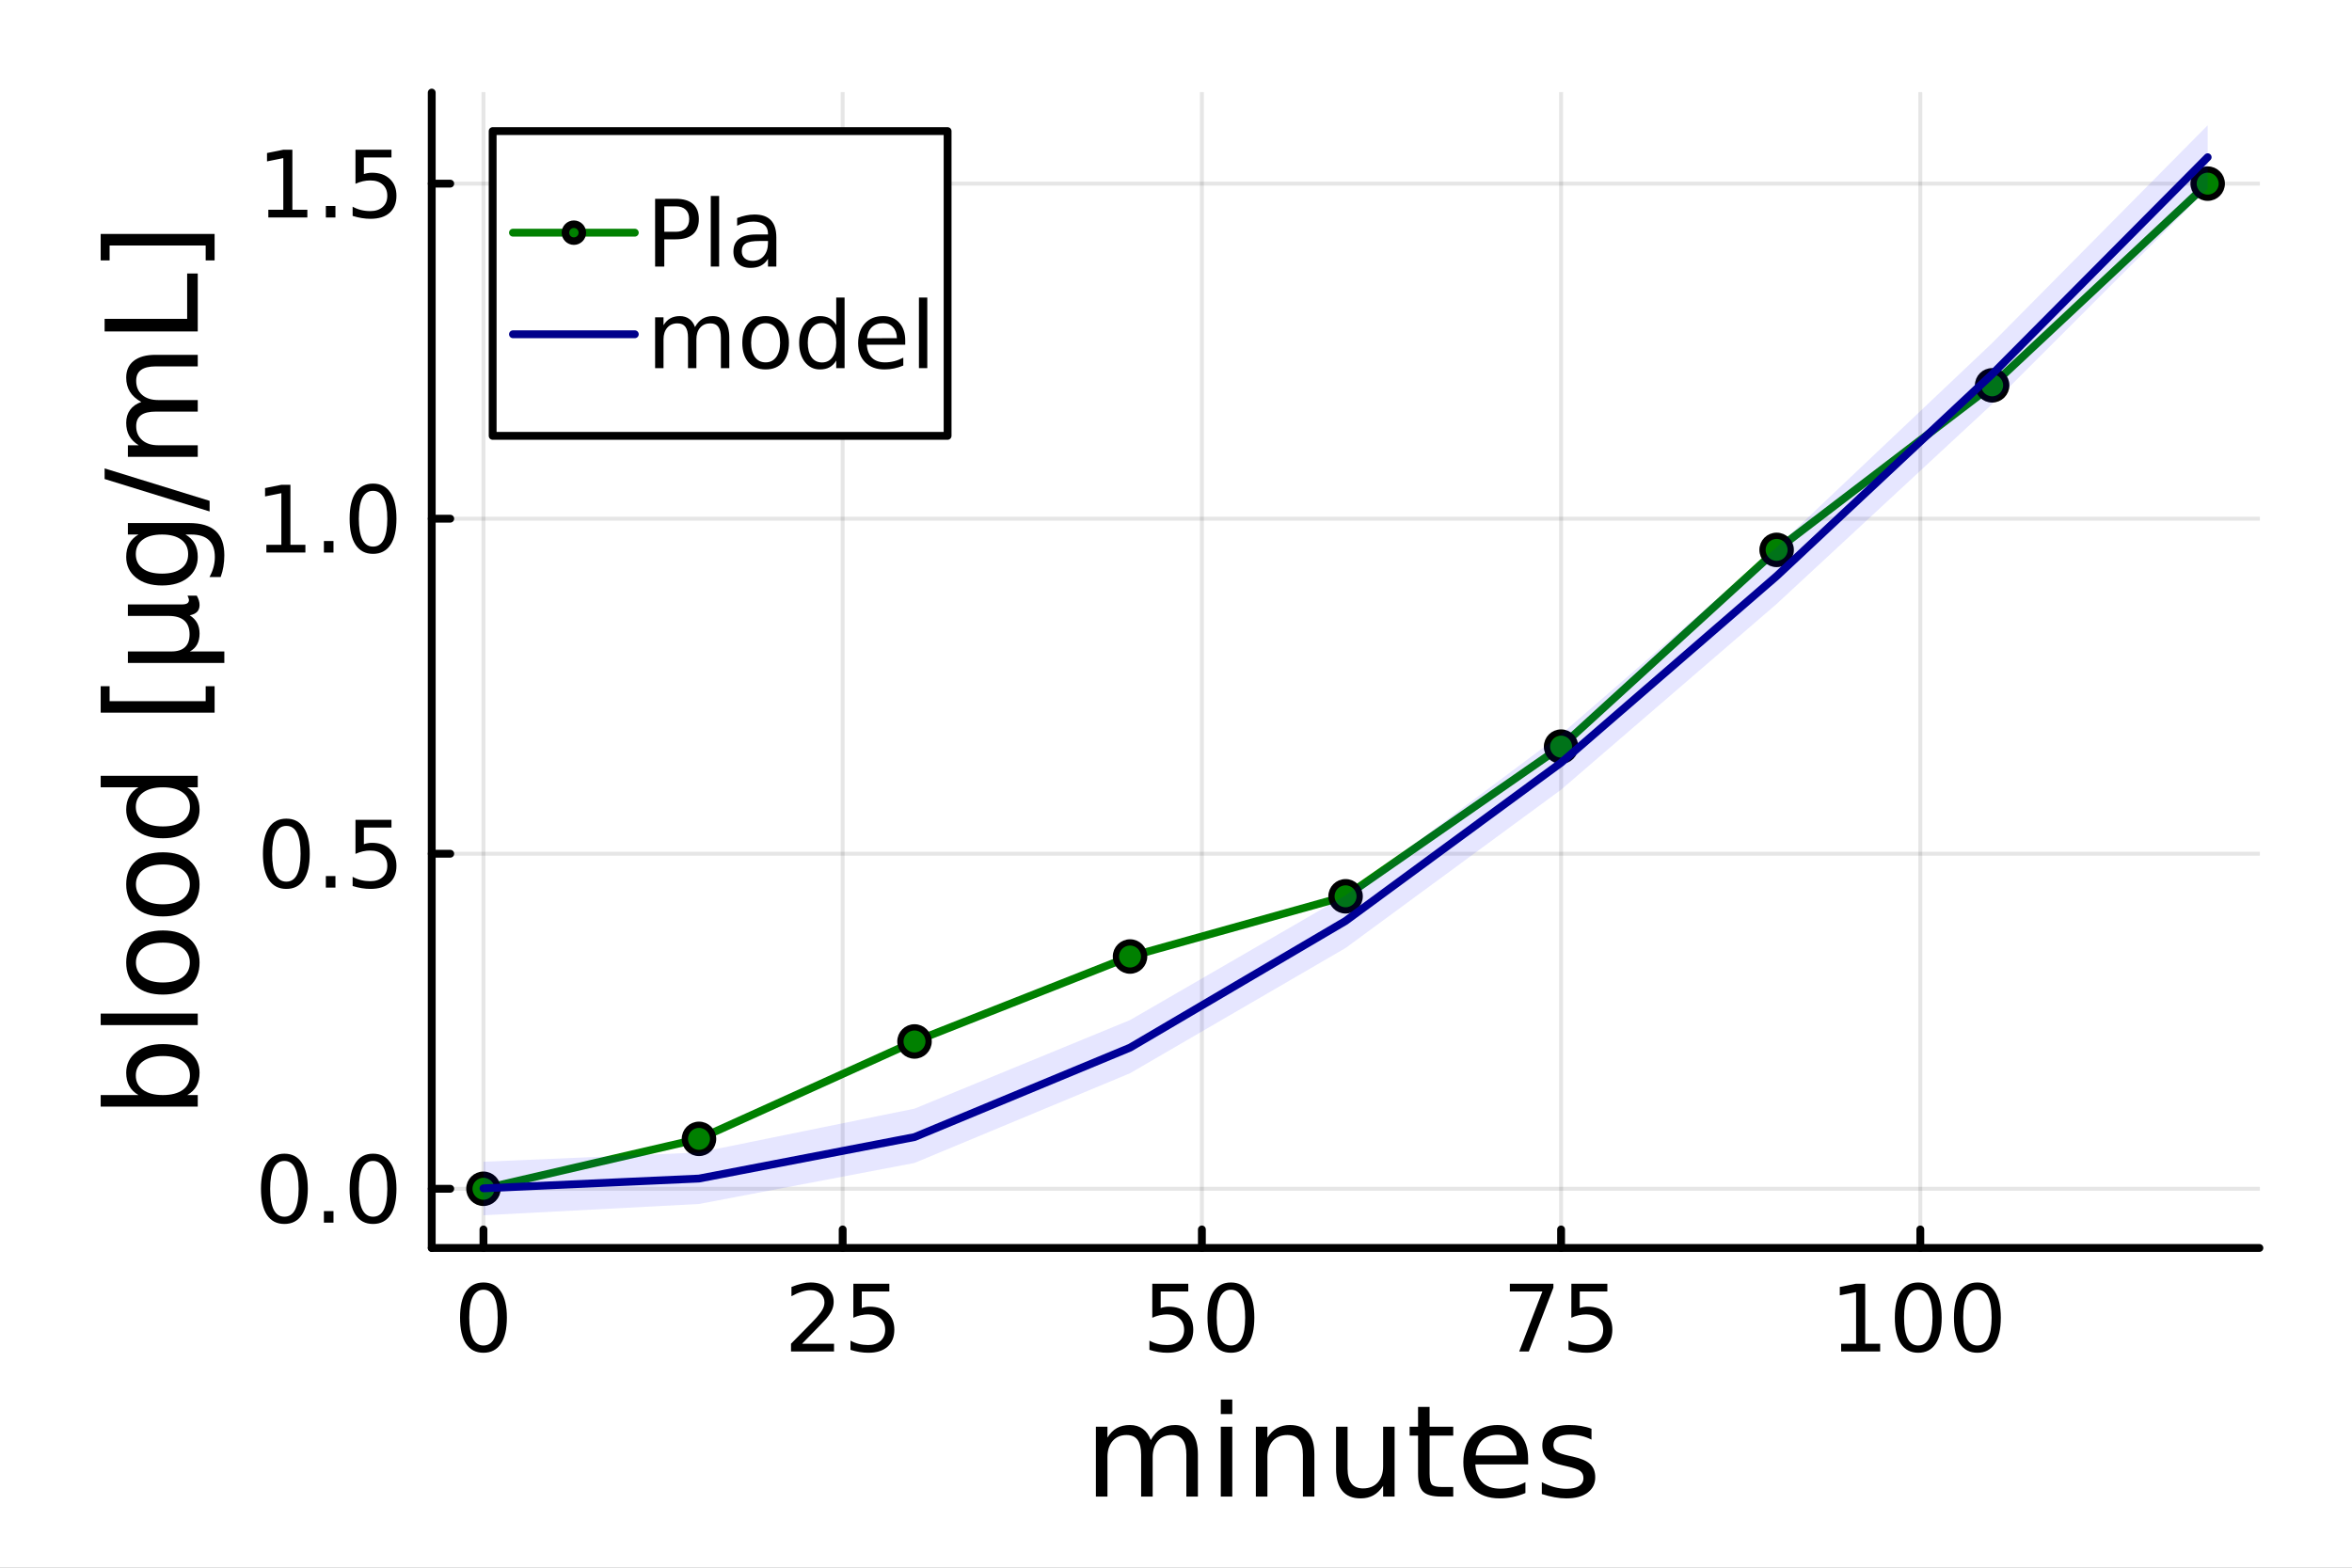 <?xml version="1.0" encoding="utf-8"?>
<svg xmlns="http://www.w3.org/2000/svg" xmlns:xlink="http://www.w3.org/1999/xlink" width="600" height="400" viewBox="0 0 2400 1600">
<rect x="0" y="0" width="2400" height="1600" fill="#808080" stroke="none"/>
<defs>
  <clipPath id="clip630">
    <rect x="0" y="0" width="2400" height="1600"/>
  </clipPath>
</defs>
<path clip-path="url(#clip630)" d="M0 1600 L2400 1600 L2400 0 L0 0  Z" fill="#ffffff" fill-rule="evenodd" fill-opacity="1"/>
<defs>
  <clipPath id="clip631">
    <rect x="480" y="0" width="1681" height="1600"/>
  </clipPath>
</defs>
<path clip-path="url(#clip630)" d="M440.544 1273.7 L2305.51 1273.7 L2305.51 94.488 L440.544 94.488  Z" fill="#ffffff" fill-rule="evenodd" fill-opacity="1"/>
<defs>
  <clipPath id="clip632">
    <rect x="440" y="94" width="1866" height="1180"/>
  </clipPath>
</defs>
<polyline clip-path="url(#clip632)" style="stroke:#000000; stroke-linecap:round; stroke-linejoin:round; stroke-width:4; stroke-opacity:0.1; fill:none" points="493.326,1273.7 493.326,94.488 "/>
<polyline clip-path="url(#clip632)" style="stroke:#000000; stroke-linecap:round; stroke-linejoin:round; stroke-width:4; stroke-opacity:0.1; fill:none" points="859.869,1273.7 859.869,94.488 "/>
<polyline clip-path="url(#clip632)" style="stroke:#000000; stroke-linecap:round; stroke-linejoin:round; stroke-width:4; stroke-opacity:0.1; fill:none" points="1226.41,1273.7 1226.41,94.488 "/>
<polyline clip-path="url(#clip632)" style="stroke:#000000; stroke-linecap:round; stroke-linejoin:round; stroke-width:4; stroke-opacity:0.1; fill:none" points="1592.95,1273.7 1592.95,94.488 "/>
<polyline clip-path="url(#clip632)" style="stroke:#000000; stroke-linecap:round; stroke-linejoin:round; stroke-width:4; stroke-opacity:0.1; fill:none" points="1959.5,1273.7 1959.5,94.488 "/>
<polyline clip-path="url(#clip630)" style="stroke:#000000; stroke-linecap:round; stroke-linejoin:round; stroke-width:8; stroke-opacity:1; fill:none" points="440.544,1273.7 2305.51,1273.7 "/>
<polyline clip-path="url(#clip630)" style="stroke:#000000; stroke-linecap:round; stroke-linejoin:round; stroke-width:8; stroke-opacity:1; fill:none" points="493.326,1273.7 493.326,1254.8 "/>
<polyline clip-path="url(#clip630)" style="stroke:#000000; stroke-linecap:round; stroke-linejoin:round; stroke-width:8; stroke-opacity:1; fill:none" points="859.869,1273.7 859.869,1254.8 "/>
<polyline clip-path="url(#clip630)" style="stroke:#000000; stroke-linecap:round; stroke-linejoin:round; stroke-width:8; stroke-opacity:1; fill:none" points="1226.41,1273.7 1226.41,1254.8 "/>
<polyline clip-path="url(#clip630)" style="stroke:#000000; stroke-linecap:round; stroke-linejoin:round; stroke-width:8; stroke-opacity:1; fill:none" points="1592.95,1273.7 1592.95,1254.8 "/>
<polyline clip-path="url(#clip630)" style="stroke:#000000; stroke-linecap:round; stroke-linejoin:round; stroke-width:8; stroke-opacity:1; fill:none" points="1959.5,1273.7 1959.5,1254.8 "/>
<path clip-path="url(#clip630)" d="M493.326 1316.33 Q486.104 1316.33 482.447 1323.46 Q478.836 1330.55 478.836 1344.81 Q478.836 1359.02 482.447 1366.15 Q486.104 1373.23 493.326 1373.23 Q500.595 1373.23 504.206 1366.15 Q507.863 1359.02 507.863 1344.81 Q507.863 1330.55 504.206 1323.46 Q500.595 1316.33 493.326 1316.33 M493.326 1308.93 Q504.947 1308.93 511.058 1318.14 Q517.215 1327.31 517.215 1344.81 Q517.215 1362.26 511.058 1371.47 Q504.947 1380.64 493.326 1380.64 Q481.706 1380.64 475.549 1371.47 Q469.438 1362.26 469.438 1344.81 Q469.438 1327.31 475.549 1318.14 Q481.706 1308.93 493.326 1308.93 Z" fill="#000000" fill-rule="nonzero" fill-opacity="1" /><path clip-path="url(#clip630)" d="M818.411 1371.43 L851.049 1371.43 L851.049 1379.3 L807.161 1379.3 L807.161 1371.43 Q812.485 1365.92 821.651 1356.66 Q830.864 1347.35 833.225 1344.67 Q837.716 1339.62 839.475 1336.15 Q841.281 1332.63 841.281 1329.25 Q841.281 1323.74 837.392 1320.27 Q833.549 1316.8 827.346 1316.8 Q822.948 1316.8 818.04 1318.32 Q813.179 1319.85 807.624 1322.95 L807.624 1313.51 Q813.272 1311.24 818.179 1310.08 Q823.087 1308.93 827.161 1308.93 Q837.901 1308.93 844.29 1314.3 Q850.679 1319.67 850.679 1328.65 Q850.679 1332.91 849.059 1336.75 Q847.485 1340.55 843.272 1345.73 Q842.114 1347.07 835.911 1353.51 Q829.707 1359.9 818.411 1371.43 Z" fill="#000000" fill-rule="nonzero" fill-opacity="1" /><path clip-path="url(#clip630)" d="M870.771 1310.18 L907.484 1310.18 L907.484 1318.05 L879.336 1318.05 L879.336 1334.99 Q881.373 1334.3 883.41 1333.97 Q885.447 1333.6 887.484 1333.6 Q899.058 1333.6 905.818 1339.94 Q912.577 1346.29 912.577 1357.12 Q912.577 1368.28 905.632 1374.48 Q898.688 1380.64 886.049 1380.64 Q881.697 1380.64 877.16 1379.9 Q872.67 1379.16 867.855 1377.68 L867.855 1368.28 Q872.021 1370.55 876.466 1371.66 Q880.91 1372.77 885.864 1372.77 Q893.873 1372.77 898.549 1368.56 Q903.225 1364.34 903.225 1357.12 Q903.225 1349.9 898.549 1345.68 Q893.873 1341.47 885.864 1341.47 Q882.114 1341.47 878.364 1342.31 Q874.66 1343.14 870.771 1344.9 L870.771 1310.18 Z" fill="#000000" fill-rule="nonzero" fill-opacity="1" /><path clip-path="url(#clip630)" d="M1175.81 1310.18 L1212.52 1310.18 L1212.52 1318.05 L1184.37 1318.05 L1184.37 1334.99 Q1186.41 1334.3 1188.45 1333.97 Q1190.49 1333.6 1192.52 1333.6 Q1204.1 1333.6 1210.86 1339.94 Q1217.61 1346.29 1217.61 1357.12 Q1217.61 1368.28 1210.67 1374.48 Q1203.73 1380.64 1191.09 1380.64 Q1186.74 1380.64 1182.2 1379.9 Q1177.71 1379.16 1172.89 1377.68 L1172.89 1368.28 Q1177.06 1370.55 1181.5 1371.66 Q1185.95 1372.77 1190.9 1372.77 Q1198.91 1372.77 1203.59 1368.56 Q1208.26 1364.34 1208.26 1357.12 Q1208.26 1349.9 1203.59 1345.68 Q1198.91 1341.47 1190.9 1341.47 Q1187.15 1341.47 1183.4 1342.31 Q1179.7 1343.14 1175.81 1344.9 L1175.81 1310.18 Z" fill="#000000" fill-rule="nonzero" fill-opacity="1" /><path clip-path="url(#clip630)" d="M1256.04 1316.33 Q1248.82 1316.33 1245.16 1323.46 Q1241.55 1330.55 1241.55 1344.81 Q1241.55 1359.02 1245.16 1366.15 Q1248.82 1373.23 1256.04 1373.23 Q1263.31 1373.23 1266.92 1366.15 Q1270.58 1359.02 1270.58 1344.81 Q1270.58 1330.55 1266.92 1323.46 Q1263.31 1316.33 1256.04 1316.33 M1256.04 1308.93 Q1267.66 1308.93 1273.77 1318.14 Q1279.93 1327.31 1279.93 1344.81 Q1279.93 1362.26 1273.77 1371.47 Q1267.66 1380.64 1256.04 1380.64 Q1244.42 1380.64 1238.26 1371.47 Q1232.15 1362.26 1232.15 1344.81 Q1232.15 1327.31 1238.26 1318.14 Q1244.42 1308.93 1256.04 1308.93 Z" fill="#000000" fill-rule="nonzero" fill-opacity="1" /><path clip-path="url(#clip630)" d="M1540.66 1310.18 L1585.11 1310.18 L1585.11 1314.16 L1560.01 1379.3 L1550.25 1379.3 L1573.86 1318.05 L1540.66 1318.05 L1540.66 1310.18 Z" fill="#000000" fill-rule="nonzero" fill-opacity="1" /><path clip-path="url(#clip630)" d="M1603.44 1310.18 L1640.15 1310.18 L1640.15 1318.05 L1612 1318.05 L1612 1334.99 Q1614.04 1334.3 1616.08 1333.97 Q1618.12 1333.6 1620.15 1333.6 Q1631.73 1333.6 1638.49 1339.94 Q1645.24 1346.29 1645.24 1357.12 Q1645.24 1368.28 1638.3 1374.48 Q1631.36 1380.64 1618.72 1380.64 Q1614.37 1380.64 1609.83 1379.9 Q1605.34 1379.16 1600.52 1377.68 L1600.52 1368.28 Q1604.69 1370.55 1609.13 1371.66 Q1613.58 1372.77 1618.53 1372.77 Q1626.54 1372.77 1631.22 1368.56 Q1635.89 1364.34 1635.89 1357.12 Q1635.89 1349.9 1631.22 1345.68 Q1626.54 1341.47 1618.53 1341.47 Q1614.78 1341.47 1611.03 1342.31 Q1607.33 1343.14 1603.44 1344.9 L1603.44 1310.18 Z" fill="#000000" fill-rule="nonzero" fill-opacity="1" /><path clip-path="url(#clip630)" d="M1878.71 1371.43 L1893.99 1371.43 L1893.99 1318.69 L1877.37 1322.03 L1877.37 1313.51 L1893.89 1310.18 L1903.25 1310.18 L1903.25 1371.43 L1918.52 1371.43 L1918.52 1379.3 L1878.71 1379.3 L1878.71 1371.43 Z" fill="#000000" fill-rule="nonzero" fill-opacity="1" /><path clip-path="url(#clip630)" d="M1957.41 1316.33 Q1950.19 1316.33 1946.53 1323.46 Q1942.92 1330.55 1942.92 1344.81 Q1942.92 1359.02 1946.53 1366.15 Q1950.19 1373.23 1957.41 1373.23 Q1964.68 1373.23 1968.29 1366.15 Q1971.95 1359.02 1971.95 1344.81 Q1971.95 1330.55 1968.29 1323.46 Q1964.68 1316.33 1957.41 1316.33 M1957.41 1308.93 Q1969.03 1308.93 1975.14 1318.14 Q1981.3 1327.31 1981.3 1344.81 Q1981.3 1362.26 1975.14 1371.47 Q1969.03 1380.64 1957.41 1380.64 Q1945.79 1380.64 1939.63 1371.47 Q1933.52 1362.26 1933.52 1344.81 Q1933.52 1327.31 1939.63 1318.14 Q1945.79 1308.93 1957.41 1308.93 Z" fill="#000000" fill-rule="nonzero" fill-opacity="1" /><path clip-path="url(#clip630)" d="M2017.74 1316.33 Q2010.51 1316.33 2006.86 1323.46 Q2003.25 1330.55 2003.25 1344.81 Q2003.25 1359.02 2006.86 1366.15 Q2010.51 1373.23 2017.74 1373.23 Q2025 1373.23 2028.62 1366.15 Q2032.27 1359.02 2032.27 1344.81 Q2032.27 1330.55 2028.62 1323.46 Q2025 1316.33 2017.74 1316.33 M2017.74 1308.93 Q2029.36 1308.93 2035.47 1318.14 Q2041.63 1327.31 2041.63 1344.81 Q2041.63 1362.26 2035.47 1371.47 Q2029.36 1380.64 2017.74 1380.64 Q2006.12 1380.64 1999.96 1371.47 Q1993.85 1362.26 1993.85 1344.81 Q1993.85 1327.31 1999.96 1318.14 Q2006.12 1308.93 2017.74 1308.93 Z" fill="#000000" fill-rule="nonzero" fill-opacity="1" /><path clip-path="url(#clip630)" d="M1174.23 1469.81 Q1178.62 1461.92 1184.73 1458.16 Q1190.84 1454.41 1199.12 1454.41 Q1210.26 1454.41 1216.3 1462.24 Q1222.35 1470.01 1222.35 1484.39 L1222.35 1527.42 L1210.58 1527.42 L1210.58 1484.77 Q1210.58 1474.52 1206.95 1469.56 Q1203.32 1464.59 1195.87 1464.59 Q1186.77 1464.59 1181.48 1470.64 Q1176.2 1476.69 1176.2 1487.13 L1176.2 1527.42 L1164.42 1527.42 L1164.42 1484.77 Q1164.42 1474.46 1160.8 1469.56 Q1157.17 1464.59 1149.59 1464.59 Q1140.62 1464.59 1135.33 1470.71 Q1130.05 1476.75 1130.05 1487.13 L1130.05 1527.42 L1118.27 1527.42 L1118.27 1456.13 L1130.05 1456.13 L1130.05 1467.2 Q1134.06 1460.65 1139.66 1457.53 Q1145.26 1454.41 1152.97 1454.41 Q1160.73 1454.41 1166.14 1458.36 Q1171.62 1462.3 1174.23 1469.81 Z" fill="#000000" fill-rule="nonzero" fill-opacity="1" /><path clip-path="url(#clip630)" d="M1245.71 1456.13 L1257.43 1456.13 L1257.43 1527.42 L1245.71 1527.42 L1245.71 1456.13 M1245.71 1428.37 L1257.43 1428.37 L1257.43 1443.21 L1245.71 1443.21 L1245.71 1428.37 Z" fill="#000000" fill-rule="nonzero" fill-opacity="1" /><path clip-path="url(#clip630)" d="M1341.2 1484.39 L1341.2 1527.42 L1329.49 1527.42 L1329.49 1484.77 Q1329.49 1474.65 1325.54 1469.62 Q1321.59 1464.59 1313.7 1464.59 Q1304.21 1464.59 1298.74 1470.64 Q1293.27 1476.69 1293.27 1487.13 L1293.27 1527.42 L1281.49 1527.42 L1281.49 1456.13 L1293.27 1456.13 L1293.27 1467.2 Q1297.47 1460.77 1303.13 1457.59 Q1308.86 1454.41 1316.31 1454.41 Q1328.6 1454.41 1334.9 1462.05 Q1341.2 1469.62 1341.2 1484.39 Z" fill="#000000" fill-rule="nonzero" fill-opacity="1" /><path clip-path="url(#clip630)" d="M1363.35 1499.29 L1363.35 1456.13 L1375.07 1456.13 L1375.07 1498.84 Q1375.07 1508.96 1379.01 1514.06 Q1382.96 1519.08 1390.85 1519.08 Q1400.34 1519.08 1405.81 1513.04 Q1411.35 1506.99 1411.35 1496.55 L1411.35 1456.13 L1423.06 1456.13 L1423.06 1527.42 L1411.35 1527.42 L1411.35 1516.47 Q1407.08 1522.97 1401.42 1526.15 Q1395.82 1529.27 1388.37 1529.27 Q1376.08 1529.27 1369.72 1521.63 Q1363.35 1513.99 1363.35 1499.29 M1392.83 1454.41 L1392.83 1454.41 Z" fill="#000000" fill-rule="nonzero" fill-opacity="1" /><path clip-path="url(#clip630)" d="M1458.77 1435.88 L1458.77 1456.13 L1482.9 1456.13 L1482.9 1465.23 L1458.77 1465.23 L1458.77 1503.93 Q1458.77 1512.66 1461.13 1515.14 Q1463.55 1517.62 1470.87 1517.62 L1482.9 1517.62 L1482.9 1527.42 L1470.87 1527.42 Q1457.31 1527.42 1452.15 1522.39 Q1447 1517.3 1447 1503.93 L1447 1465.23 L1438.4 1465.23 L1438.4 1456.13 L1447 1456.13 L1447 1435.88 L1458.77 1435.88 Z" fill="#000000" fill-rule="nonzero" fill-opacity="1" /><path clip-path="url(#clip630)" d="M1559.29 1488.85 L1559.29 1494.58 L1505.43 1494.58 Q1506.2 1506.67 1512.69 1513.04 Q1519.25 1519.34 1530.9 1519.34 Q1537.65 1519.34 1543.95 1517.68 Q1550.31 1516.03 1556.55 1512.72 L1556.55 1523.8 Q1550.25 1526.47 1543.63 1527.87 Q1537.01 1529.27 1530.2 1529.27 Q1513.14 1529.27 1503.14 1519.34 Q1493.21 1509.41 1493.21 1492.48 Q1493.21 1474.97 1502.63 1464.72 Q1512.12 1454.41 1528.16 1454.41 Q1542.55 1454.41 1550.89 1463.7 Q1559.29 1472.93 1559.29 1488.85 M1547.58 1485.41 Q1547.45 1475.8 1542.16 1470.07 Q1536.94 1464.34 1528.29 1464.34 Q1518.48 1464.34 1512.56 1469.88 Q1506.71 1475.42 1505.82 1485.47 L1547.58 1485.41 Z" fill="#000000" fill-rule="nonzero" fill-opacity="1" /><path clip-path="url(#clip630)" d="M1623.96 1458.23 L1623.96 1469.3 Q1619 1466.76 1613.65 1465.49 Q1608.3 1464.21 1602.58 1464.21 Q1593.85 1464.21 1589.46 1466.89 Q1585.13 1469.56 1585.13 1474.91 Q1585.13 1478.98 1588.25 1481.34 Q1591.37 1483.63 1600.79 1485.73 L1604.8 1486.62 Q1617.28 1489.29 1622.5 1494.19 Q1627.78 1499.03 1627.78 1507.75 Q1627.78 1517.68 1619.89 1523.48 Q1612.06 1529.27 1598.31 1529.27 Q1592.58 1529.27 1586.34 1528.12 Q1580.17 1527.04 1573.29 1524.81 L1573.29 1512.72 Q1579.79 1516.09 1586.09 1517.81 Q1592.39 1519.47 1598.57 1519.47 Q1606.84 1519.47 1611.3 1516.67 Q1615.75 1513.8 1615.75 1508.64 Q1615.75 1503.87 1612.51 1501.32 Q1609.32 1498.78 1598.44 1496.42 L1594.36 1495.47 Q1583.48 1493.18 1578.64 1488.47 Q1573.8 1483.69 1573.8 1475.42 Q1573.8 1465.36 1580.93 1459.88 Q1588.06 1454.41 1601.17 1454.41 Q1607.67 1454.41 1613.4 1455.36 Q1619.13 1456.32 1623.96 1458.23 Z" fill="#000000" fill-rule="nonzero" fill-opacity="1" /><polyline clip-path="url(#clip632)" style="stroke:#000000; stroke-linecap:round; stroke-linejoin:round; stroke-width:4; stroke-opacity:0.1; fill:none" points="440.544,1213.28 2305.51,1213.28 "/>
<polyline clip-path="url(#clip632)" style="stroke:#000000; stroke-linecap:round; stroke-linejoin:round; stroke-width:4; stroke-opacity:0.1; fill:none" points="440.544,871.328 2305.51,871.328 "/>
<polyline clip-path="url(#clip632)" style="stroke:#000000; stroke-linecap:round; stroke-linejoin:round; stroke-width:4; stroke-opacity:0.1; fill:none" points="440.544,529.372 2305.51,529.372 "/>
<polyline clip-path="url(#clip632)" style="stroke:#000000; stroke-linecap:round; stroke-linejoin:round; stroke-width:4; stroke-opacity:0.1; fill:none" points="440.544,187.417 2305.51,187.417 "/>
<polyline clip-path="url(#clip630)" style="stroke:#000000; stroke-linecap:round; stroke-linejoin:round; stroke-width:8; stroke-opacity:1; fill:none" points="440.544,1273.7 440.544,94.488 "/>
<polyline clip-path="url(#clip630)" style="stroke:#000000; stroke-linecap:round; stroke-linejoin:round; stroke-width:8; stroke-opacity:1; fill:none" points="440.544,1213.28 459.442,1213.28 "/>
<polyline clip-path="url(#clip630)" style="stroke:#000000; stroke-linecap:round; stroke-linejoin:round; stroke-width:8; stroke-opacity:1; fill:none" points="440.544,871.328 459.442,871.328 "/>
<polyline clip-path="url(#clip630)" style="stroke:#000000; stroke-linecap:round; stroke-linejoin:round; stroke-width:8; stroke-opacity:1; fill:none" points="440.544,529.372 459.442,529.372 "/>
<polyline clip-path="url(#clip630)" style="stroke:#000000; stroke-linecap:round; stroke-linejoin:round; stroke-width:8; stroke-opacity:1; fill:none" points="440.544,187.417 459.442,187.417 "/>
<path clip-path="url(#clip630)" d="M290.193 1184.88 Q282.971 1184.88 279.313 1192.01 Q275.702 1199.09 275.702 1213.35 Q275.702 1227.57 279.313 1234.7 Q282.971 1241.78 290.193 1241.78 Q297.461 1241.78 301.073 1234.7 Q304.73 1227.57 304.73 1213.35 Q304.73 1199.09 301.073 1192.01 Q297.461 1184.88 290.193 1184.88 M290.193 1177.47 Q301.813 1177.47 307.924 1186.69 Q314.082 1195.85 314.082 1213.35 Q314.082 1230.81 307.924 1240.02 Q301.813 1249.19 290.193 1249.19 Q278.573 1249.19 272.415 1240.02 Q266.304 1230.81 266.304 1213.35 Q266.304 1195.85 272.415 1186.69 Q278.573 1177.47 290.193 1177.47 Z" fill="#000000" fill-rule="nonzero" fill-opacity="1" /><path clip-path="url(#clip630)" d="M330.517 1236.08 L340.285 1236.08 L340.285 1247.84 L330.517 1247.84 L330.517 1236.08 Z" fill="#000000" fill-rule="nonzero" fill-opacity="1" /><path clip-path="url(#clip630)" d="M380.655 1184.88 Q373.433 1184.88 369.776 1192.01 Q366.165 1199.09 366.165 1213.35 Q366.165 1227.57 369.776 1234.7 Q373.433 1241.78 380.655 1241.78 Q387.924 1241.78 391.535 1234.7 Q395.192 1227.57 395.192 1213.35 Q395.192 1199.09 391.535 1192.01 Q387.924 1184.88 380.655 1184.88 M380.655 1177.47 Q392.276 1177.47 398.387 1186.69 Q404.544 1195.85 404.544 1213.35 Q404.544 1230.81 398.387 1240.02 Q392.276 1249.19 380.655 1249.19 Q369.035 1249.19 362.878 1240.02 Q356.767 1230.81 356.767 1213.35 Q356.767 1195.85 362.878 1186.69 Q369.035 1177.47 380.655 1177.47 Z" fill="#000000" fill-rule="nonzero" fill-opacity="1" /><path clip-path="url(#clip630)" d="M292.184 842.925 Q284.962 842.925 281.304 850.055 Q277.693 857.138 277.693 871.397 Q277.693 885.61 281.304 892.74 Q284.962 899.823 292.184 899.823 Q299.452 899.823 303.063 892.74 Q306.721 885.61 306.721 871.397 Q306.721 857.138 303.063 850.055 Q299.452 842.925 292.184 842.925 M292.184 835.518 Q303.804 835.518 309.915 844.731 Q316.073 853.897 316.073 871.397 Q316.073 888.851 309.915 898.064 Q303.804 907.231 292.184 907.231 Q280.563 907.231 274.406 898.064 Q268.295 888.851 268.295 871.397 Q268.295 853.897 274.406 844.731 Q280.563 835.518 292.184 835.518 Z" fill="#000000" fill-rule="nonzero" fill-opacity="1" /><path clip-path="url(#clip630)" d="M332.508 894.129 L342.276 894.129 L342.276 905.888 L332.508 905.888 L332.508 894.129 Z" fill="#000000" fill-rule="nonzero" fill-opacity="1" /><path clip-path="url(#clip630)" d="M362.739 836.768 L399.452 836.768 L399.452 844.638 L371.304 844.638 L371.304 861.583 Q373.341 860.888 375.378 860.564 Q377.415 860.194 379.452 860.194 Q391.026 860.194 397.785 866.536 Q404.544 872.879 404.544 883.712 Q404.544 894.869 397.6 901.073 Q390.655 907.231 378.017 907.231 Q373.665 907.231 369.128 906.49 Q364.637 905.749 359.822 904.268 L359.822 894.869 Q363.989 897.138 368.433 898.249 Q372.878 899.36 377.831 899.36 Q385.841 899.36 390.517 895.147 Q395.192 890.934 395.192 883.712 Q395.192 876.49 390.517 872.277 Q385.841 868.064 377.831 868.064 Q374.081 868.064 370.331 868.897 Q366.628 869.731 362.739 871.49 L362.739 836.768 Z" fill="#000000" fill-rule="nonzero" fill-opacity="1" /><path clip-path="url(#clip630)" d="M271.813 556.062 L287.091 556.062 L287.091 503.331 L270.471 506.664 L270.471 498.146 L286.999 494.812 L296.35 494.812 L296.35 556.062 L311.628 556.062 L311.628 563.932 L271.813 563.932 L271.813 556.062 Z" fill="#000000" fill-rule="nonzero" fill-opacity="1" /><path clip-path="url(#clip630)" d="M330.517 552.173 L340.285 552.173 L340.285 563.932 L330.517 563.932 L330.517 552.173 Z" fill="#000000" fill-rule="nonzero" fill-opacity="1" /><path clip-path="url(#clip630)" d="M380.655 500.97 Q373.433 500.97 369.776 508.099 Q366.165 515.183 366.165 529.442 Q366.165 543.655 369.776 550.784 Q373.433 557.868 380.655 557.868 Q387.924 557.868 391.535 550.784 Q395.192 543.655 395.192 529.442 Q395.192 515.183 391.535 508.099 Q387.924 500.97 380.655 500.97 M380.655 493.562 Q392.276 493.562 398.387 502.775 Q404.544 511.942 404.544 529.442 Q404.544 546.895 398.387 556.108 Q392.276 565.275 380.655 565.275 Q369.035 565.275 362.878 556.108 Q356.767 546.895 356.767 529.442 Q356.767 511.942 362.878 502.775 Q369.035 493.562 380.655 493.562 Z" fill="#000000" fill-rule="nonzero" fill-opacity="1" /><path clip-path="url(#clip630)" d="M273.804 214.106 L289.082 214.106 L289.082 161.375 L272.462 164.708 L272.462 156.19 L288.989 152.857 L298.341 152.857 L298.341 214.106 L313.619 214.106 L313.619 221.977 L273.804 221.977 L273.804 214.106 Z" fill="#000000" fill-rule="nonzero" fill-opacity="1" /><path clip-path="url(#clip630)" d="M332.508 210.217 L342.276 210.217 L342.276 221.977 L332.508 221.977 L332.508 210.217 Z" fill="#000000" fill-rule="nonzero" fill-opacity="1" /><path clip-path="url(#clip630)" d="M362.739 152.857 L399.452 152.857 L399.452 160.727 L371.304 160.727 L371.304 177.671 Q373.341 176.977 375.378 176.653 Q377.415 176.282 379.452 176.282 Q391.026 176.282 397.785 182.625 Q404.544 188.968 404.544 199.801 Q404.544 210.958 397.6 217.162 Q390.655 223.319 378.017 223.319 Q373.665 223.319 369.128 222.579 Q364.637 221.838 359.822 220.356 L359.822 210.958 Q363.989 213.227 368.433 214.338 Q372.878 215.449 377.831 215.449 Q385.841 215.449 390.517 211.236 Q395.192 207.023 395.192 199.801 Q395.192 192.579 390.517 188.366 Q385.841 184.153 377.831 184.153 Q374.081 184.153 370.331 184.986 Q366.628 185.819 362.739 187.579 L362.739 152.857 Z" fill="#000000" fill-rule="nonzero" fill-opacity="1" /><path clip-path="url(#clip630)" d="M166.208 1077.78 Q153.286 1077.78 145.965 1083.13 Q138.581 1088.41 138.581 1097.7 Q138.581 1107 145.965 1112.34 Q153.286 1117.63 166.208 1117.63 Q179.13 1117.63 186.515 1112.34 Q193.835 1107 193.835 1097.7 Q193.835 1088.41 186.515 1083.13 Q179.13 1077.78 166.208 1077.78 M141.318 1117.63 Q134.952 1113.94 131.897 1108.33 Q128.778 1102.67 128.778 1094.84 Q128.778 1081.85 139.09 1073.77 Q149.402 1065.62 166.208 1065.62 Q183.013 1065.62 193.326 1073.77 Q203.638 1081.85 203.638 1094.84 Q203.638 1102.67 200.583 1108.33 Q197.464 1113.94 191.098 1117.63 L201.792 1117.63 L201.792 1129.4 L102.742 1129.4 L102.742 1117.63 L141.318 1117.63 Z" fill="#000000" fill-rule="nonzero" fill-opacity="1" /><path clip-path="url(#clip630)" d="M102.742 1046.21 L102.742 1034.49 L201.792 1034.49 L201.792 1046.21 L102.742 1046.21 Z" fill="#000000" fill-rule="nonzero" fill-opacity="1" /><path clip-path="url(#clip630)" d="M138.708 982.357 Q138.708 991.778 146.092 997.253 Q153.413 1002.73 166.208 1002.73 Q179.003 1002.73 186.387 997.317 Q193.708 991.842 193.708 982.357 Q193.708 973 186.324 967.525 Q178.939 962.051 166.208 962.051 Q153.54 962.051 146.156 967.525 Q138.708 973 138.708 982.357 M128.778 982.357 Q128.778 967.079 138.708 958.358 Q148.639 949.637 166.208 949.637 Q183.714 949.637 193.708 958.358 Q203.638 967.079 203.638 982.357 Q203.638 997.699 193.708 1006.42 Q183.714 1015.08 166.208 1015.08 Q148.639 1015.08 138.708 1006.42 Q128.778 997.699 128.778 982.357 Z" fill="#000000" fill-rule="nonzero" fill-opacity="1" /><path clip-path="url(#clip630)" d="M138.708 902.595 Q138.708 912.016 146.092 917.491 Q153.413 922.965 166.208 922.965 Q179.003 922.965 186.387 917.554 Q193.708 912.08 193.708 902.595 Q193.708 893.237 186.324 887.763 Q178.939 882.288 166.208 882.288 Q153.54 882.288 146.156 887.763 Q138.708 893.237 138.708 902.595 M128.778 902.595 Q128.778 887.317 138.708 878.596 Q148.639 869.875 166.208 869.875 Q183.714 869.875 193.708 878.596 Q203.638 887.317 203.638 902.595 Q203.638 917.936 193.708 926.657 Q183.714 935.315 166.208 935.315 Q148.639 935.315 138.708 926.657 Q128.778 917.936 128.778 902.595 Z" fill="#000000" fill-rule="nonzero" fill-opacity="1" /><path clip-path="url(#clip630)" d="M141.318 803.544 L102.742 803.544 L102.742 791.832 L201.792 791.832 L201.792 803.544 L191.098 803.544 Q197.464 807.237 200.583 812.902 Q203.638 818.504 203.638 826.397 Q203.638 839.32 193.326 847.468 Q183.013 855.552 166.208 855.552 Q149.402 855.552 139.09 847.468 Q128.778 839.32 128.778 826.397 Q128.778 818.504 131.897 812.902 Q134.952 807.237 141.318 803.544 M166.208 843.457 Q179.13 843.457 186.515 838.174 Q193.835 832.827 193.835 823.533 Q193.835 814.239 186.515 808.892 Q179.13 803.544 166.208 803.544 Q153.286 803.544 145.965 808.892 Q138.581 814.239 138.581 823.533 Q138.581 832.827 145.965 838.174 Q153.286 843.457 166.208 843.457 Z" fill="#000000" fill-rule="nonzero" fill-opacity="1" /><path clip-path="url(#clip630)" d="M102.742 727.347 L102.742 700.356 L111.845 700.356 L111.845 715.634 L209.877 715.634 L209.877 700.356 L218.98 700.356 L218.98 727.347 L102.742 727.347 Z" fill="#000000" fill-rule="nonzero" fill-opacity="1" /><path clip-path="url(#clip630)" d="M228.91 676.612 L130.496 676.612 L130.496 664.899 L174.802 664.899 Q184.032 664.899 188.743 660.507 Q193.453 656.115 193.453 647.521 Q193.453 638.1 188.106 633.389 Q182.759 628.615 172.064 628.615 L130.496 628.615 L130.496 616.902 L185.369 616.902 Q189.188 616.902 191.034 615.82 Q192.817 614.674 192.817 612.319 Q192.817 611.746 192.498 610.727 Q192.116 609.709 191.352 607.926 L200.774 607.926 Q202.238 610.536 202.938 612.892 Q203.638 615.183 203.638 617.411 Q203.638 621.804 201.156 624.413 Q198.673 627.023 193.58 627.978 Q198.609 631.161 201.156 635.808 Q203.638 640.391 203.638 646.63 Q203.638 653.123 201.156 657.706 Q198.673 662.226 193.708 664.899 L228.91 664.899 L228.91 676.612 Z" fill="#000000" fill-rule="nonzero" fill-opacity="1" /><path clip-path="url(#clip630)" d="M165.317 545.542 Q152.585 545.542 145.583 550.826 Q138.581 556.046 138.581 565.531 Q138.581 574.952 145.583 580.235 Q152.585 585.455 165.317 585.455 Q177.985 585.455 184.987 580.235 Q191.989 574.952 191.989 565.531 Q191.989 556.046 184.987 550.826 Q177.985 545.542 165.317 545.542 M192.944 533.829 Q211.15 533.829 219.998 541.914 Q228.91 549.998 228.91 566.677 Q228.91 572.851 227.955 578.326 Q227.064 583.8 225.154 588.956 L213.76 588.956 Q216.561 583.8 217.897 578.771 Q219.234 573.742 219.234 568.523 Q219.234 557.001 213.187 551.271 Q207.203 545.542 195.045 545.542 L189.252 545.542 Q195.554 549.171 198.673 554.836 Q201.792 560.502 201.792 568.395 Q201.792 581.509 191.798 589.529 Q181.804 597.55 165.317 597.55 Q148.766 597.55 138.772 589.529 Q128.778 581.509 128.778 568.395 Q128.778 560.502 131.897 554.836 Q135.016 549.171 141.318 545.542 L130.496 545.542 L130.496 533.829 L192.944 533.829 Z" fill="#000000" fill-rule="nonzero" fill-opacity="1" /><path clip-path="url(#clip630)" d="M106.752 488.888 L106.752 478.066 L213.887 511.168 L213.887 521.989 L106.752 488.888 Z" fill="#000000" fill-rule="nonzero" fill-opacity="1" /><path clip-path="url(#clip630)" d="M144.183 410.271 Q136.289 405.879 132.533 399.768 Q128.778 393.657 128.778 385.381 Q128.778 374.241 136.607 368.194 Q144.374 362.146 158.76 362.146 L201.792 362.146 L201.792 373.923 L159.142 373.923 Q148.893 373.923 143.928 377.551 Q138.963 381.18 138.963 388.628 Q138.963 397.731 145.01 403.014 Q151.058 408.298 161.497 408.298 L201.792 408.298 L201.792 420.074 L159.142 420.074 Q148.83 420.074 143.928 423.703 Q138.963 427.331 138.963 434.906 Q138.963 443.882 145.074 449.166 Q151.121 454.449 161.497 454.449 L201.792 454.449 L201.792 466.226 L130.496 466.226 L130.496 454.449 L141.573 454.449 Q135.016 450.439 131.897 444.837 Q128.778 439.235 128.778 431.533 Q128.778 423.766 132.724 418.356 Q136.671 412.881 144.183 410.271 Z" fill="#000000" fill-rule="nonzero" fill-opacity="1" /><path clip-path="url(#clip630)" d="M106.752 338.275 L106.752 325.416 L190.971 325.416 L190.971 279.138 L201.792 279.138 L201.792 338.275 L106.752 338.275 Z" fill="#000000" fill-rule="nonzero" fill-opacity="1" /><path clip-path="url(#clip630)" d="M102.742 238.779 L218.98 238.779 L218.98 265.77 L209.877 265.77 L209.877 250.556 L111.845 250.556 L111.845 265.77 L102.742 265.77 L102.742 238.779 Z" fill="#000000" fill-rule="nonzero" fill-opacity="1" /><polyline clip-path="url(#clip632)" style="stroke:#008000; stroke-linecap:round; stroke-linejoin:round; stroke-width:8; stroke-opacity:1; fill:none" points="493.326,1213.28 713.252,1162.34 933.177,1062.93 1153.1,976.237 1373.03,914.781 1592.95,762.027 1812.88,561.214 2032.8,393.279 2252.73,187.417 "/>
<circle clip-path="url(#clip632)" cx="493.326" cy="1213.28" r="14.4" fill="#008000" fill-rule="evenodd" fill-opacity="1" stroke="#000000" stroke-opacity="1" stroke-width="6.4"/>
<circle clip-path="url(#clip632)" cx="713.252" cy="1162.34" r="14.4" fill="#008000" fill-rule="evenodd" fill-opacity="1" stroke="#000000" stroke-opacity="1" stroke-width="6.4"/>
<circle clip-path="url(#clip632)" cx="933.177" cy="1062.93" r="14.4" fill="#008000" fill-rule="evenodd" fill-opacity="1" stroke="#000000" stroke-opacity="1" stroke-width="6.4"/>
<circle clip-path="url(#clip632)" cx="1153.1" cy="976.237" r="14.4" fill="#008000" fill-rule="evenodd" fill-opacity="1" stroke="#000000" stroke-opacity="1" stroke-width="6.4"/>
<circle clip-path="url(#clip632)" cx="1373.03" cy="914.781" r="14.4" fill="#008000" fill-rule="evenodd" fill-opacity="1" stroke="#000000" stroke-opacity="1" stroke-width="6.4"/>
<circle clip-path="url(#clip632)" cx="1592.95" cy="762.027" r="14.4" fill="#008000" fill-rule="evenodd" fill-opacity="1" stroke="#000000" stroke-opacity="1" stroke-width="6.4"/>
<circle clip-path="url(#clip632)" cx="1812.88" cy="561.214" r="14.4" fill="#008000" fill-rule="evenodd" fill-opacity="1" stroke="#000000" stroke-opacity="1" stroke-width="6.4"/>
<circle clip-path="url(#clip632)" cx="2032.8" cy="393.279" r="14.4" fill="#008000" fill-rule="evenodd" fill-opacity="1" stroke="#000000" stroke-opacity="1" stroke-width="6.4"/>
<circle clip-path="url(#clip632)" cx="2252.73" cy="187.417" r="14.4" fill="#008000" fill-rule="evenodd" fill-opacity="1" stroke="#000000" stroke-opacity="1" stroke-width="6.4"/>
<polyline clip-path="url(#clip632)" style="stroke:#00008b; stroke-linecap:round; stroke-linejoin:round; stroke-width:8; stroke-opacity:1; fill:none" points="493.326,1212.84 713.252,1202.85 933.177,1160.51 1153.1,1069.24 1373.03,939.943 1592.95,778.388 1812.88,587.969 2032.8,381.981 2252.73,160.461 "/>
<path clip-path="url(#clip632)" d="M493.326 1240.32 L713.252 1228.8 L933.177 1186.92 L1153.1 1095.36 L1373.03 967.546 L1592.95 805.961 L1812.88 616.412 L2032.8 412.466 L2252.73 192.598 L2252.73 127.862 L2032.8 350.092 L1812.88 558.536 L1592.95 749.461 L1373.03 913.836 L1153.1 1041.09 L933.177 1131.49 L713.252 1176.24 L493.326 1185.7  Z" fill="#0000ff" fill-rule="evenodd" fill-opacity="0.1"/>
<polyline clip-path="url(#clip632)" style="stroke:#0000ff; stroke-linecap:round; stroke-linejoin:round; stroke-width:0; stroke-opacity:0.1; fill:none" points="493.326,1240.32 713.252,1228.8 933.177,1186.92 1153.1,1095.36 1373.03,967.546 1592.95,805.961 1812.88,616.412 2032.8,412.466 2252.73,192.598 "/>
<path clip-path="url(#clip630)" d="M502.71 444.835 L966.937 444.835 L966.937 133.795 L502.71 133.795  Z" fill="#ffffff" fill-rule="evenodd" fill-opacity="1"/>
<polyline clip-path="url(#clip630)" style="stroke:#000000; stroke-linecap:round; stroke-linejoin:round; stroke-width:8; stroke-opacity:1; fill:none" points="502.71,444.835 966.937,444.835 966.937,133.795 502.71,133.795 502.71,444.835 "/>
<polyline clip-path="url(#clip630)" style="stroke:#008000; stroke-linecap:round; stroke-linejoin:round; stroke-width:8; stroke-opacity:1; fill:none" points="523.432,237.475 647.763,237.475 "/>
<circle clip-path="url(#clip630)" cx="585.597" cy="237.475" r="8.634" fill="#008000" fill-rule="evenodd" fill-opacity="1" stroke="#000000" stroke-opacity="1" stroke-width="7.675"/>
<path clip-path="url(#clip630)" d="M677.837 210.6 L677.837 236.572 L689.596 236.572 Q696.123 236.572 699.688 233.193 Q703.253 229.813 703.253 223.563 Q703.253 217.359 699.688 213.98 Q696.123 210.6 689.596 210.6 L677.837 210.6 M668.485 202.915 L689.596 202.915 Q701.216 202.915 707.142 208.193 Q713.114 213.424 713.114 223.563 Q713.114 233.795 707.142 239.026 Q701.216 244.257 689.596 244.257 L677.837 244.257 L677.837 272.035 L668.485 272.035 L668.485 202.915 Z" fill="#000000" fill-rule="nonzero" fill-opacity="1" /><path clip-path="url(#clip630)" d="M725.29 199.998 L733.808 199.998 L733.808 272.035 L725.29 272.035 L725.29 199.998 Z" fill="#000000" fill-rule="nonzero" fill-opacity="1" /><path clip-path="url(#clip630)" d="M775.197 245.97 Q764.873 245.97 760.892 248.332 Q756.91 250.693 756.91 256.387 Q756.91 260.924 759.873 263.609 Q762.882 266.248 768.021 266.248 Q775.105 266.248 779.364 261.248 Q783.669 256.202 783.669 247.869 L783.669 245.97 L775.197 245.97 M792.188 242.452 L792.188 272.035 L783.669 272.035 L783.669 264.165 Q780.753 268.887 776.401 271.155 Q772.049 273.378 765.753 273.378 Q757.79 273.378 753.068 268.933 Q748.392 264.443 748.392 256.943 Q748.392 248.193 754.225 243.748 Q760.105 239.304 771.725 239.304 L783.669 239.304 L783.669 238.47 Q783.669 232.591 779.78 229.396 Q775.938 226.156 768.947 226.156 Q764.503 226.156 760.29 227.221 Q756.077 228.285 752.188 230.415 L752.188 222.545 Q756.864 220.739 761.262 219.859 Q765.66 218.934 769.827 218.934 Q781.077 218.934 786.632 224.767 Q792.188 230.6 792.188 242.452 Z" fill="#000000" fill-rule="nonzero" fill-opacity="1" /><polyline clip-path="url(#clip630)" style="stroke:#00008b; stroke-linecap:round; stroke-linejoin:round; stroke-width:8; stroke-opacity:1; fill:none" points="523.432,341.155 647.763,341.155 "/>
<path clip-path="url(#clip630)" d="M709.179 333.817 Q712.373 328.076 716.818 325.345 Q721.262 322.614 727.281 322.614 Q735.383 322.614 739.781 328.308 Q744.179 333.956 744.179 344.419 L744.179 375.715 L735.614 375.715 L735.614 344.697 Q735.614 337.243 732.975 333.632 Q730.336 330.021 724.92 330.021 Q718.299 330.021 714.457 334.419 Q710.614 338.817 710.614 346.41 L710.614 375.715 L702.049 375.715 L702.049 344.697 Q702.049 337.197 699.41 333.632 Q696.772 330.021 691.262 330.021 Q684.735 330.021 680.892 334.465 Q677.05 338.863 677.05 346.41 L677.05 375.715 L668.485 375.715 L668.485 323.864 L677.05 323.864 L677.05 331.919 Q679.966 327.151 684.04 324.882 Q688.114 322.614 693.716 322.614 Q699.364 322.614 703.299 325.484 Q707.281 328.354 709.179 333.817 Z" fill="#000000" fill-rule="nonzero" fill-opacity="1" /><path clip-path="url(#clip630)" d="M781.262 329.836 Q774.41 329.836 770.429 335.206 Q766.447 340.53 766.447 349.836 Q766.447 359.141 770.382 364.511 Q774.364 369.836 781.262 369.836 Q788.067 369.836 792.049 364.465 Q796.03 359.095 796.03 349.836 Q796.03 340.623 792.049 335.252 Q788.067 329.836 781.262 329.836 M781.262 322.614 Q792.373 322.614 798.716 329.836 Q805.058 337.058 805.058 349.836 Q805.058 362.567 798.716 369.836 Q792.373 377.058 781.262 377.058 Q770.105 377.058 763.762 369.836 Q757.466 362.567 757.466 349.836 Q757.466 337.058 763.762 329.836 Q770.105 322.614 781.262 322.614 Z" fill="#000000" fill-rule="nonzero" fill-opacity="1" /><path clip-path="url(#clip630)" d="M853.299 331.734 L853.299 303.678 L861.817 303.678 L861.817 375.715 L853.299 375.715 L853.299 367.937 Q850.613 372.567 846.493 374.835 Q842.419 377.058 836.678 377.058 Q827.28 377.058 821.354 369.558 Q815.475 362.058 815.475 349.836 Q815.475 337.613 821.354 330.114 Q827.28 322.614 836.678 322.614 Q842.419 322.614 846.493 324.882 Q850.613 327.104 853.299 331.734 M824.271 349.836 Q824.271 359.234 828.114 364.604 Q832.002 369.928 838.762 369.928 Q845.521 369.928 849.41 364.604 Q853.299 359.234 853.299 349.836 Q853.299 340.438 849.41 335.113 Q845.521 329.743 838.762 329.743 Q832.002 329.743 828.114 335.113 Q824.271 340.438 824.271 349.836 Z" fill="#000000" fill-rule="nonzero" fill-opacity="1" /><path clip-path="url(#clip630)" d="M923.715 347.66 L923.715 351.826 L884.548 351.826 Q885.104 360.623 889.826 365.252 Q894.595 369.836 903.067 369.836 Q907.974 369.836 912.557 368.632 Q917.187 367.428 921.724 365.021 L921.724 373.076 Q917.141 375.021 912.326 376.039 Q907.511 377.058 902.558 377.058 Q890.15 377.058 882.882 369.836 Q875.66 362.613 875.66 350.299 Q875.66 337.567 882.511 330.114 Q889.409 322.614 901.076 322.614 Q911.539 322.614 917.604 329.373 Q923.715 336.086 923.715 347.66 M915.196 345.16 Q915.104 338.169 911.261 334.002 Q907.465 329.836 901.169 329.836 Q894.039 329.836 889.734 333.863 Q885.474 337.891 884.826 345.206 L915.196 345.16 Z" fill="#000000" fill-rule="nonzero" fill-opacity="1" /><path clip-path="url(#clip630)" d="M937.696 303.678 L946.215 303.678 L946.215 375.715 L937.696 375.715 L937.696 303.678 Z" fill="#000000" fill-rule="nonzero" fill-opacity="1" /></svg>
